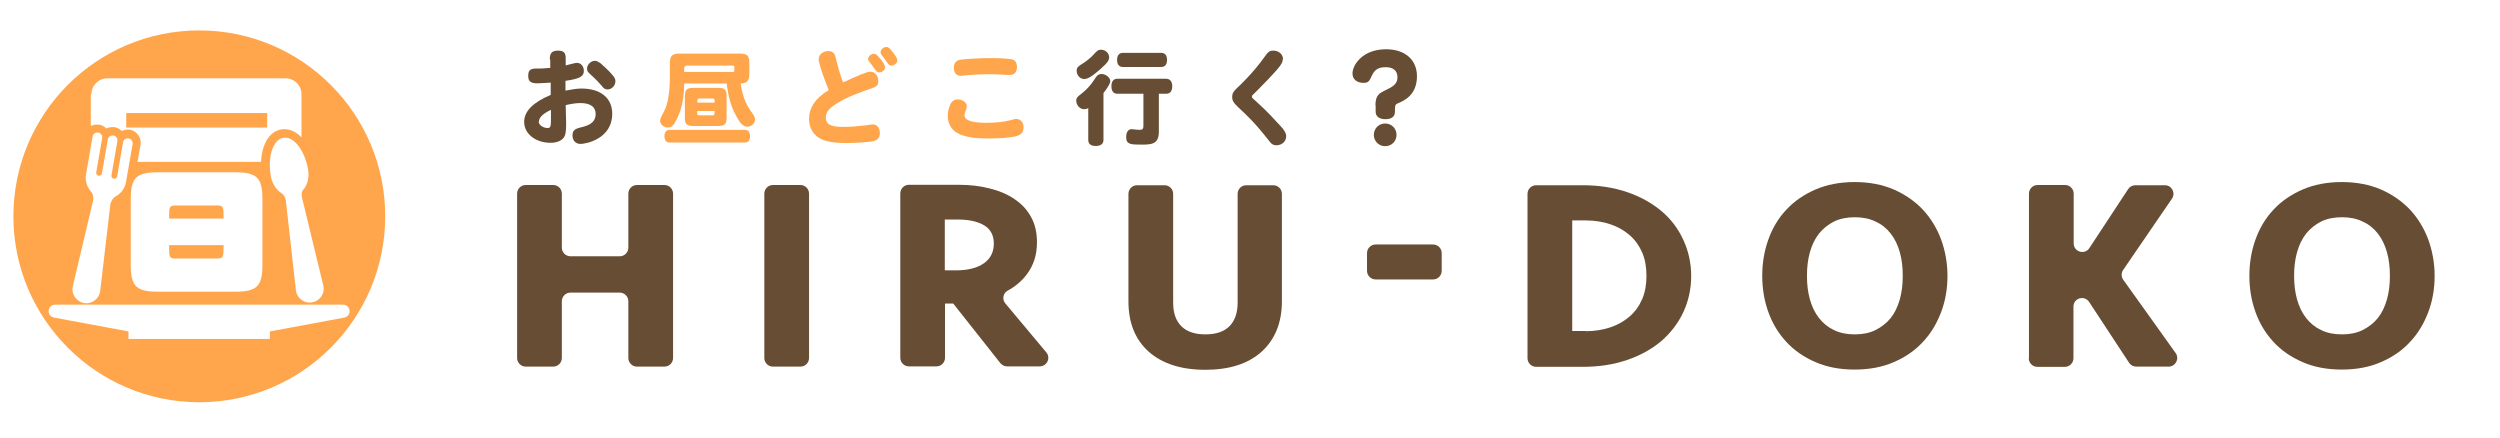 <?xml version="1.0" encoding="UTF-8"?>
<svg id="_レイヤー_2" data-name="レイヤー 2" xmlns="http://www.w3.org/2000/svg" viewBox="0 0 110.13 19.31">
  <defs>
    <style>
      .cls-1 {
        fill: none;
      }

      .cls-1, .cls-2, .cls-3 {
        stroke-width: 0px;
      }

      .cls-2 {
        fill: #664d33;
      }

      .cls-3 {
        fill: #ffa64d;
      }
    </style>
  </defs>
  <g id="_レイヤー_1-2" data-name="レイヤー 1">
    <g>
      <g>
        <rect class="cls-1" y=".75" width="17.56" height="17.56"/>
        <g>
          <path class="cls-3" d="m7.75,11.39h1.79c.31,0,.31-.06.31-.59h-2.4c0,.54,0,.59.3.59Z"/>
          <path class="cls-3" d="m9.54,9.05h-1.79c-.3,0-.3.06-.3.58h2.4c0-.52,0-.58-.31-.58Z"/>
          <path class="cls-3" d="m8.78,1.34C4.25,1.34.59,5.01.59,9.53s3.67,8.19,8.19,8.19,8.19-3.67,8.19-8.19S13.3,1.34,8.78,1.34Zm4.59,6.99c-.08.1-.1.23-.07.36l.95,3.92c.06.33-.16.65-.5.71-.33.06-.65-.16-.71-.5l-.45-4c-.02-.13-.09-.24-.19-.31-.23-.15-.42-.43-.47-.76-.15-.85.1-1.6.55-1.68.45-.08.94.54,1.09,1.39.06.34-.02.66-.19.88ZM4.03,4.15c0-.39.31-.7.7-.7h7.85c.39,0,.7.31.7.7v1.9c-.22-.23-.48-.36-.75-.36-.05,0-.09,0-.14.01-.53.09-.86.67-.89,1.43h-5.44l.13-.75c.03-.15,0-.3-.1-.43-.09-.13-.22-.21-.37-.24-.03,0-.07,0-.1,0-.09,0-.18.02-.26.06-.08-.09-.19-.15-.32-.17-.03,0-.07,0-.1,0-.09,0-.18.02-.26.06-.08-.09-.19-.15-.32-.17-.03,0-.07,0-.1,0-.09,0-.18.02-.26.06v-1.38Zm7.53,4.63v2.88c0,.95-.24,1.19-1.2,1.19h-3.4c-.96,0-1.2-.24-1.2-1.19v-2.88c0-.95.24-1.19,1.2-1.19h3.4c.96,0,1.2.24,1.2,1.19Zm-8.35,3.82l.89-3.76c.03-.15,0-.3-.1-.41-.17-.2-.26-.47-.21-.75h0s.29-1.67.29-1.67c.02-.12.13-.19.25-.17s.19.13.17.25l-.26,1.5c-.01.07.03.14.1.15s.14-.03.15-.1l.26-1.5c.02-.12.13-.19.25-.17.12.02.19.13.17.25l-.26,1.5c-.01.07.03.14.1.15s.14-.03.15-.1l.26-1.5c.02-.12.13-.19.25-.17.12.02.19.13.17.25l-.29,1.67c-.05.28-.22.5-.45.63-.13.07-.21.21-.24.36l-.45,3.84c-.06.33-.38.56-.71.5-.33-.06-.56-.38-.5-.71Zm11.96,1.39l-3.28.61v.33h-6.23v-.33l-3.28-.61c-.14-.03-.24-.14-.24-.28,0-.16.13-.29.29-.29h12.68c.16,0,.29.13.29.29,0,.14-.1.26-.24.28Z"/>
          <rect class="cls-3" x="5.56" y="4.98" width="6.21" height=".64"/>
        </g>
      </g>
      <g>
        <rect class="cls-1" x="19.91" width="90.22" height="19.31"/>
        <g>
          <path class="cls-2" d="m27.68,15.77v-2.5c0-.21-.17-.38-.38-.38h-2.17c-.21,0-.38.17-.38.38v2.5c0,.21-.17.38-.38.38h-1.21c-.21,0-.38-.17-.38-.38v-7.24c0-.21.17-.38.38-.38h1.21c.21,0,.38.17.38.38v2.38c0,.21.17.38.38.38h2.17c.21,0,.38-.17.38-.38v-2.38c0-.21.17-.38.38-.38h1.21c.21,0,.38.17.38.38v7.24c0,.21-.17.38-.38.38h-1.21c-.21,0-.38-.17-.38-.38Z"/>
          <path class="cls-2" d="m35.26,16.15h-1.21c-.21,0-.38-.17-.38-.38v-7.24c0-.21.17-.38.38-.38h1.21c.21,0,.38.17.38.38v7.24c0,.21-.17.38-.38.38Z"/>
          <path class="cls-2" d="m45.68,10.69c0,.54-.15,1-.45,1.4-.22.29-.5.53-.85.72-.2.11-.24.39-.09.56l1.8,2.15c.21.25.03.62-.29.62h-1.43c-.12,0-.22-.05-.3-.14l-2.08-2.63h-.36v2.39c0,.21-.17.38-.38.38h-1.21c-.21,0-.38-.17-.38-.38v-7.24c0-.21.17-.38.38-.38h2.17c.5,0,.96.05,1.38.16.42.1.79.26,1.1.47.31.21.56.47.73.79.18.32.26.69.26,1.12Zm-1.9.04c0-.36-.14-.63-.42-.8-.28-.17-.67-.26-1.18-.26h-.56v2.24h.48c.53,0,.94-.1,1.24-.31s.44-.5.44-.88Z"/>
          <path class="cls-2" d="m54.88,8.16h1.21c.21,0,.38.17.38.38v4.73c0,.94-.3,1.68-.89,2.22-.6.54-1.43.8-2.49.8s-1.89-.27-2.49-.8c-.6-.54-.89-1.28-.89-2.22v-4.73c0-.21.17-.38.38-.38h1.21c.21,0,.38.17.38.38v4.79c0,.46.12.8.36,1.04.24.24.59.36,1.06.36s.82-.12,1.06-.36.36-.59.36-1.04v-4.79c0-.21.17-.38.38-.38Z"/>
          <path class="cls-2" d="m60.22,11.93v-.78c0-.21.17-.38.38-.38h2.53c.21,0,.38.17.38.38v.78c0,.21-.17.38-.38.38h-2.53c-.21,0-.38-.17-.38-.38Z"/>
          <path class="cls-2" d="m67.29,8.54c0-.21.17-.38.38-.38h2.06c.7,0,1.35.1,1.94.3.59.2,1.09.48,1.51.83.42.35.74.77.97,1.27.23.49.35,1.03.35,1.6s-.12,1.11-.35,1.6-.56.91-.97,1.27c-.42.35-.92.63-1.51.83-.59.2-1.23.3-1.94.3h-2.06c-.21,0-.38-.17-.38-.38v-7.24Zm2.56,6.05c.4,0,.76-.06,1.09-.17.33-.11.61-.27.85-.48s.42-.46.55-.76c.13-.3.19-.64.19-1.03s-.06-.73-.19-1.03-.31-.55-.55-.76c-.24-.21-.52-.37-.85-.48-.33-.11-.69-.17-1.09-.17h-.59v4.87h.59Z"/>
          <path class="cls-2" d="m85.79,12.15c0,.57-.09,1.1-.28,1.6s-.45.94-.8,1.31c-.35.38-.77.67-1.28.89-.5.22-1.08.33-1.73.33s-1.23-.11-1.73-.33c-.51-.22-.94-.52-1.28-.89-.35-.38-.61-.81-.79-1.31-.18-.5-.27-1.03-.27-1.6s.09-1.1.27-1.6c.18-.5.44-.94.79-1.31.35-.38.78-.67,1.28-.89.51-.22,1.09-.33,1.73-.33s1.22.11,1.73.33c.5.22.93.52,1.28.89.35.38.61.81.8,1.31.18.5.28,1.03.28,1.6Zm-4.08,2.58c.34,0,.65-.06.91-.19.26-.13.49-.31.67-.53.18-.23.31-.5.4-.82.09-.32.13-.66.13-1.04s-.04-.72-.13-1.04c-.09-.32-.22-.59-.4-.82-.18-.23-.4-.41-.67-.53-.26-.13-.57-.19-.91-.19s-.66.06-.92.19c-.26.13-.48.31-.66.53-.18.23-.31.5-.4.82-.09.32-.13.66-.13,1.04s.04.72.13,1.04.22.59.4.82c.18.23.4.41.66.53.26.13.57.19.92.19Z"/>
          <path class="cls-2" d="m89.38,15.77v-7.24c0-.21.17-.38.38-.38h1.21c.21,0,.38.17.38.38v2.19c0,.38.49.52.69.21l1.71-2.6c.07-.11.19-.17.32-.17h1.3c.3,0,.48.34.31.59l-2.15,3.14c-.09.13-.09.3,0,.43l2.31,3.23c.18.25,0,.6-.31.6h-1.42c-.13,0-.25-.06-.32-.17l-1.76-2.68c-.21-.31-.69-.17-.69.21v2.27c0,.21-.17.38-.38.38h-1.21c-.21,0-.38-.17-.38-.38Z"/>
          <path class="cls-2" d="m107.25,12.15c0,.57-.09,1.1-.28,1.6s-.45.94-.8,1.31c-.35.38-.77.67-1.28.89-.5.22-1.08.33-1.73.33s-1.23-.11-1.73-.33c-.51-.22-.94-.52-1.28-.89-.35-.38-.61-.81-.79-1.31-.18-.5-.27-1.03-.27-1.6s.09-1.1.27-1.6c.18-.5.44-.94.79-1.31.35-.38.78-.67,1.28-.89.51-.22,1.09-.33,1.73-.33s1.22.11,1.73.33c.5.22.93.52,1.28.89.35.38.61.81.8,1.31.18.5.28,1.03.28,1.6Zm-4.08,2.58c.34,0,.65-.06.91-.19.26-.13.49-.31.67-.53.18-.23.31-.5.4-.82.09-.32.13-.66.13-1.04s-.04-.72-.13-1.04c-.09-.32-.22-.59-.4-.82-.18-.23-.4-.41-.67-.53-.26-.13-.57-.19-.91-.19s-.66.06-.92.19c-.26.13-.48.31-.66.53-.18.23-.31.5-.4.82-.09.32-.13.66-.13,1.04s.04.72.13,1.04.22.59.4.82c.18.23.4.41.66.53.26.13.57.19.92.19Z"/>
        </g>
      </g>
      <g>
        <path class="cls-2" d="m24.22,2.61c0-.23.06-.38.36-.38.25,0,.34.09.34.33,0,.09,0,.23,0,.32.08-.02.12-.03.36-.09.08-.02.11-.02.14-.02.17,0,.3.15.3.35,0,.25-.18.35-.81.44,0,.14,0,.23,0,.43.28-.05.5-.09.7-.09.89,0,1.36.45,1.36,1.11,0,1.11-1.16,1.33-1.4,1.33-.21,0-.35-.15-.35-.37,0-.21.08-.29.37-.36.46-.1.65-.28.65-.59s-.23-.48-.67-.48c-.19,0-.39.03-.65.09,0,.13.02.7.02.81,0,.39-.03.54-.13.65-.11.13-.32.2-.56.2-.66,0-1.16-.4-1.16-.92,0-.47.39-.86,1.17-1.19,0-.18,0-.36,0-.54-.22.01-.47.03-.58.03-.31,0-.41-.09-.41-.33s.09-.32.34-.32c.23,0,.27,0,.63-.03v-.36Zm-.49,2.75c0,.14.19.28.4.28.11,0,.14-.06.14-.33,0-.17,0-.31,0-.47-.35.16-.53.34-.53.52Zm2.78-2.52c.23.2.36.33.5.5.08.1.1.16.1.24,0,.19-.16.36-.35.36-.1,0-.17-.04-.27-.18-.13-.15-.22-.24-.4-.41-.18-.16-.23-.21-.23-.33,0-.17.17-.34.34-.34.09,0,.17.04.31.15Z"/>
        <path class="cls-3" d="m33.01,3.21c0,.35-.08.45-.38.47.06.46.2.88.45,1.22.15.2.18.27.18.37,0,.17-.16.31-.34.31s-.32-.14-.52-.53c-.2-.37-.31-.76-.39-1.37h-1.87c0,.9-.24,1.4-.34,1.6-.12.24-.23.34-.37.34-.19,0-.35-.14-.35-.3,0-.1.02-.13.19-.45.15-.28.24-.83.24-1.5v-.56c0-.36.09-.45.45-.45h2.62c.34,0,.43.09.43.41v.44Zm-3.52,3.07c-.14,0-.22-.1-.22-.28s.08-.28.22-.28h3.33c.14,0,.22.1.22.28s-.08.28-.22.28h-3.33Zm.65-3.11h2.14c.07,0,.07-.02.07-.21,0-.05-.02-.07-.07-.07h-2.01c-.09,0-.13.04-.13.13v.14Zm.03,1.08c0-.3.08-.38.38-.38h1.08c.31,0,.38.08.38.38v.92c0,.3-.08.38-.38.38h-1.08c-.31,0-.38-.08-.38-.38v-.92Zm1.31.27c0-.17,0-.18-.1-.18h-.57c-.09,0-.09.02-.09.18h.77Zm-.1.56c.1,0,.1-.02.1-.19h-.77c0,.17,0,.19.09.19h.57Z"/>
        <path class="cls-3" d="m36.07,2.58c0-.18.19-.33.41-.33.19,0,.28.08.33.27.09.38.18.72.33,1.11.16-.08.57-.26.79-.35.23-.09.32-.12.43-.12.18,0,.33.18.33.41,0,.18-.06.24-.29.32-.53.18-1.15.4-1.63.73-.28.18-.39.35-.39.56,0,.3.21.41.77.41.27,0,.69-.03.92-.06.25-.04.35-.05.38-.05.19,0,.31.16.31.38,0,.2-.1.32-.29.36-.22.04-.73.08-1.13.08s-.67-.02-.9-.08c-.51-.12-.8-.48-.8-.99,0-.48.28-.9.82-1.23.02-.01.03-.02.05-.03-.09-.2-.45-1.14-.45-1.39Zm2.71,0c.13.17.21.3.21.38,0,.12-.13.23-.26.23-.07,0-.12-.03-.19-.14-.09-.12-.16-.23-.23-.31-.05-.06-.07-.09-.07-.14,0-.11.13-.23.25-.23.09,0,.13.03.28.21Zm.54-.29c.14.18.21.29.21.37,0,.12-.13.23-.27.23-.07,0-.11-.03-.18-.14-.05-.08-.12-.18-.23-.31-.04-.06-.06-.09-.06-.14,0-.12.13-.23.25-.23.09,0,.15.04.28.22Z"/>
        <path class="cls-3" d="m42.58,4.7c0,.07,0,.09-.07.26-.01.04-.02.08-.02.12,0,.22.32.33.96.33.42,0,.77-.04,1.08-.12.14-.04.18-.05.24-.05.19,0,.32.16.32.36,0,.23-.11.33-.29.39-.31.09-.85.11-1.25.11-.69,0-1.11-.08-1.41-.26-.24-.14-.39-.42-.39-.72,0-.16.03-.32.09-.47.08-.19.18-.27.35-.27.22,0,.4.14.4.3Zm-.27-2.07c.21-.03.8-.07,1.22-.07.23,0,.54,0,.75.02.3.02.38.04.44.11.05.06.08.15.08.25,0,.23-.11.36-.31.36-.03,0-.09,0-.15,0-.27-.02-.48-.03-.71-.03-.42,0-.78.02-1.08.05-.09.01-.18.02-.24.02-.18,0-.29-.14-.29-.36,0-.2.1-.32.29-.35Z"/>
        <path class="cls-2" d="m47.94,4.76c-.06.04-.12.05-.19.05-.18,0-.34-.18-.34-.38,0-.1.04-.16.19-.27.23-.17.47-.43.59-.63.14-.22.2-.27.34-.27.18,0,.38.16.38.31,0,.1-.1.27-.3.53v2.06c0,.18-.12.27-.34.27s-.33-.09-.33-.27v-1.4Zm.62-1.79c-.44.39-.63.51-.8.51-.18,0-.33-.16-.33-.36,0-.13.04-.18.2-.28.23-.14.41-.29.54-.43.16-.18.21-.22.33-.22.2,0,.36.15.36.34,0,.12-.09.26-.3.43Zm2.49,1.16v1.68c0,.56-.36.56-.77.56-.45,0-.67,0-.67-.33,0-.22.09-.35.24-.35.07,0,.22.03.35.03s.17-.04.17-.18v-1.41h-1.15c-.17,0-.26-.12-.26-.33s.09-.33.26-.33h2.15c.17,0,.27.12.27.33s-.09.33-.27.33h-.31Zm-1.59-1.18c-.16,0-.25-.11-.25-.31s.09-.31.25-.31h1.7c.16,0,.25.11.25.31s-.09.31-.25.31h-1.7Z"/>
        <path class="cls-2" d="m56.51,2.6c0,.18-.11.33-.66.91-.22.23-.39.4-.51.52-.19.18-.19.18-.19.23s.02.06.21.23c.26.24.44.41.6.58.14.14.27.3.42.45.2.2.28.36.28.48,0,.23-.19.4-.43.4-.12,0-.2-.04-.28-.14-.4-.5-.66-.85-1.41-1.54-.2-.19-.26-.29-.26-.45,0-.15.05-.24.22-.4.02-.01.72-.67,1.18-1.33.19-.27.25-.31.41-.31.24,0,.43.16.43.38Z"/>
        <path class="cls-2" d="m60.59,4.65c0-.47.18-.55.49-.7.36-.17.48-.3.48-.55,0-.28-.18-.44-.51-.44s-.5.1-.63.4c-.1.23-.16.29-.35.29-.3,0-.49-.16-.49-.41,0-.38.44-1.07,1.48-1.07.83,0,1.36.46,1.36,1.19,0,.84-.59,1.09-.86,1.2-.11.05-.11.11-.11.36,0,.22-.15.33-.42.33s-.43-.12-.43-.33v-.28Zm.93,1.29c0,.28-.22.5-.5.5s-.5-.22-.5-.5.22-.5.5-.5.5.22.5.5Z"/>
      </g>
    </g>
  </g>
</svg>